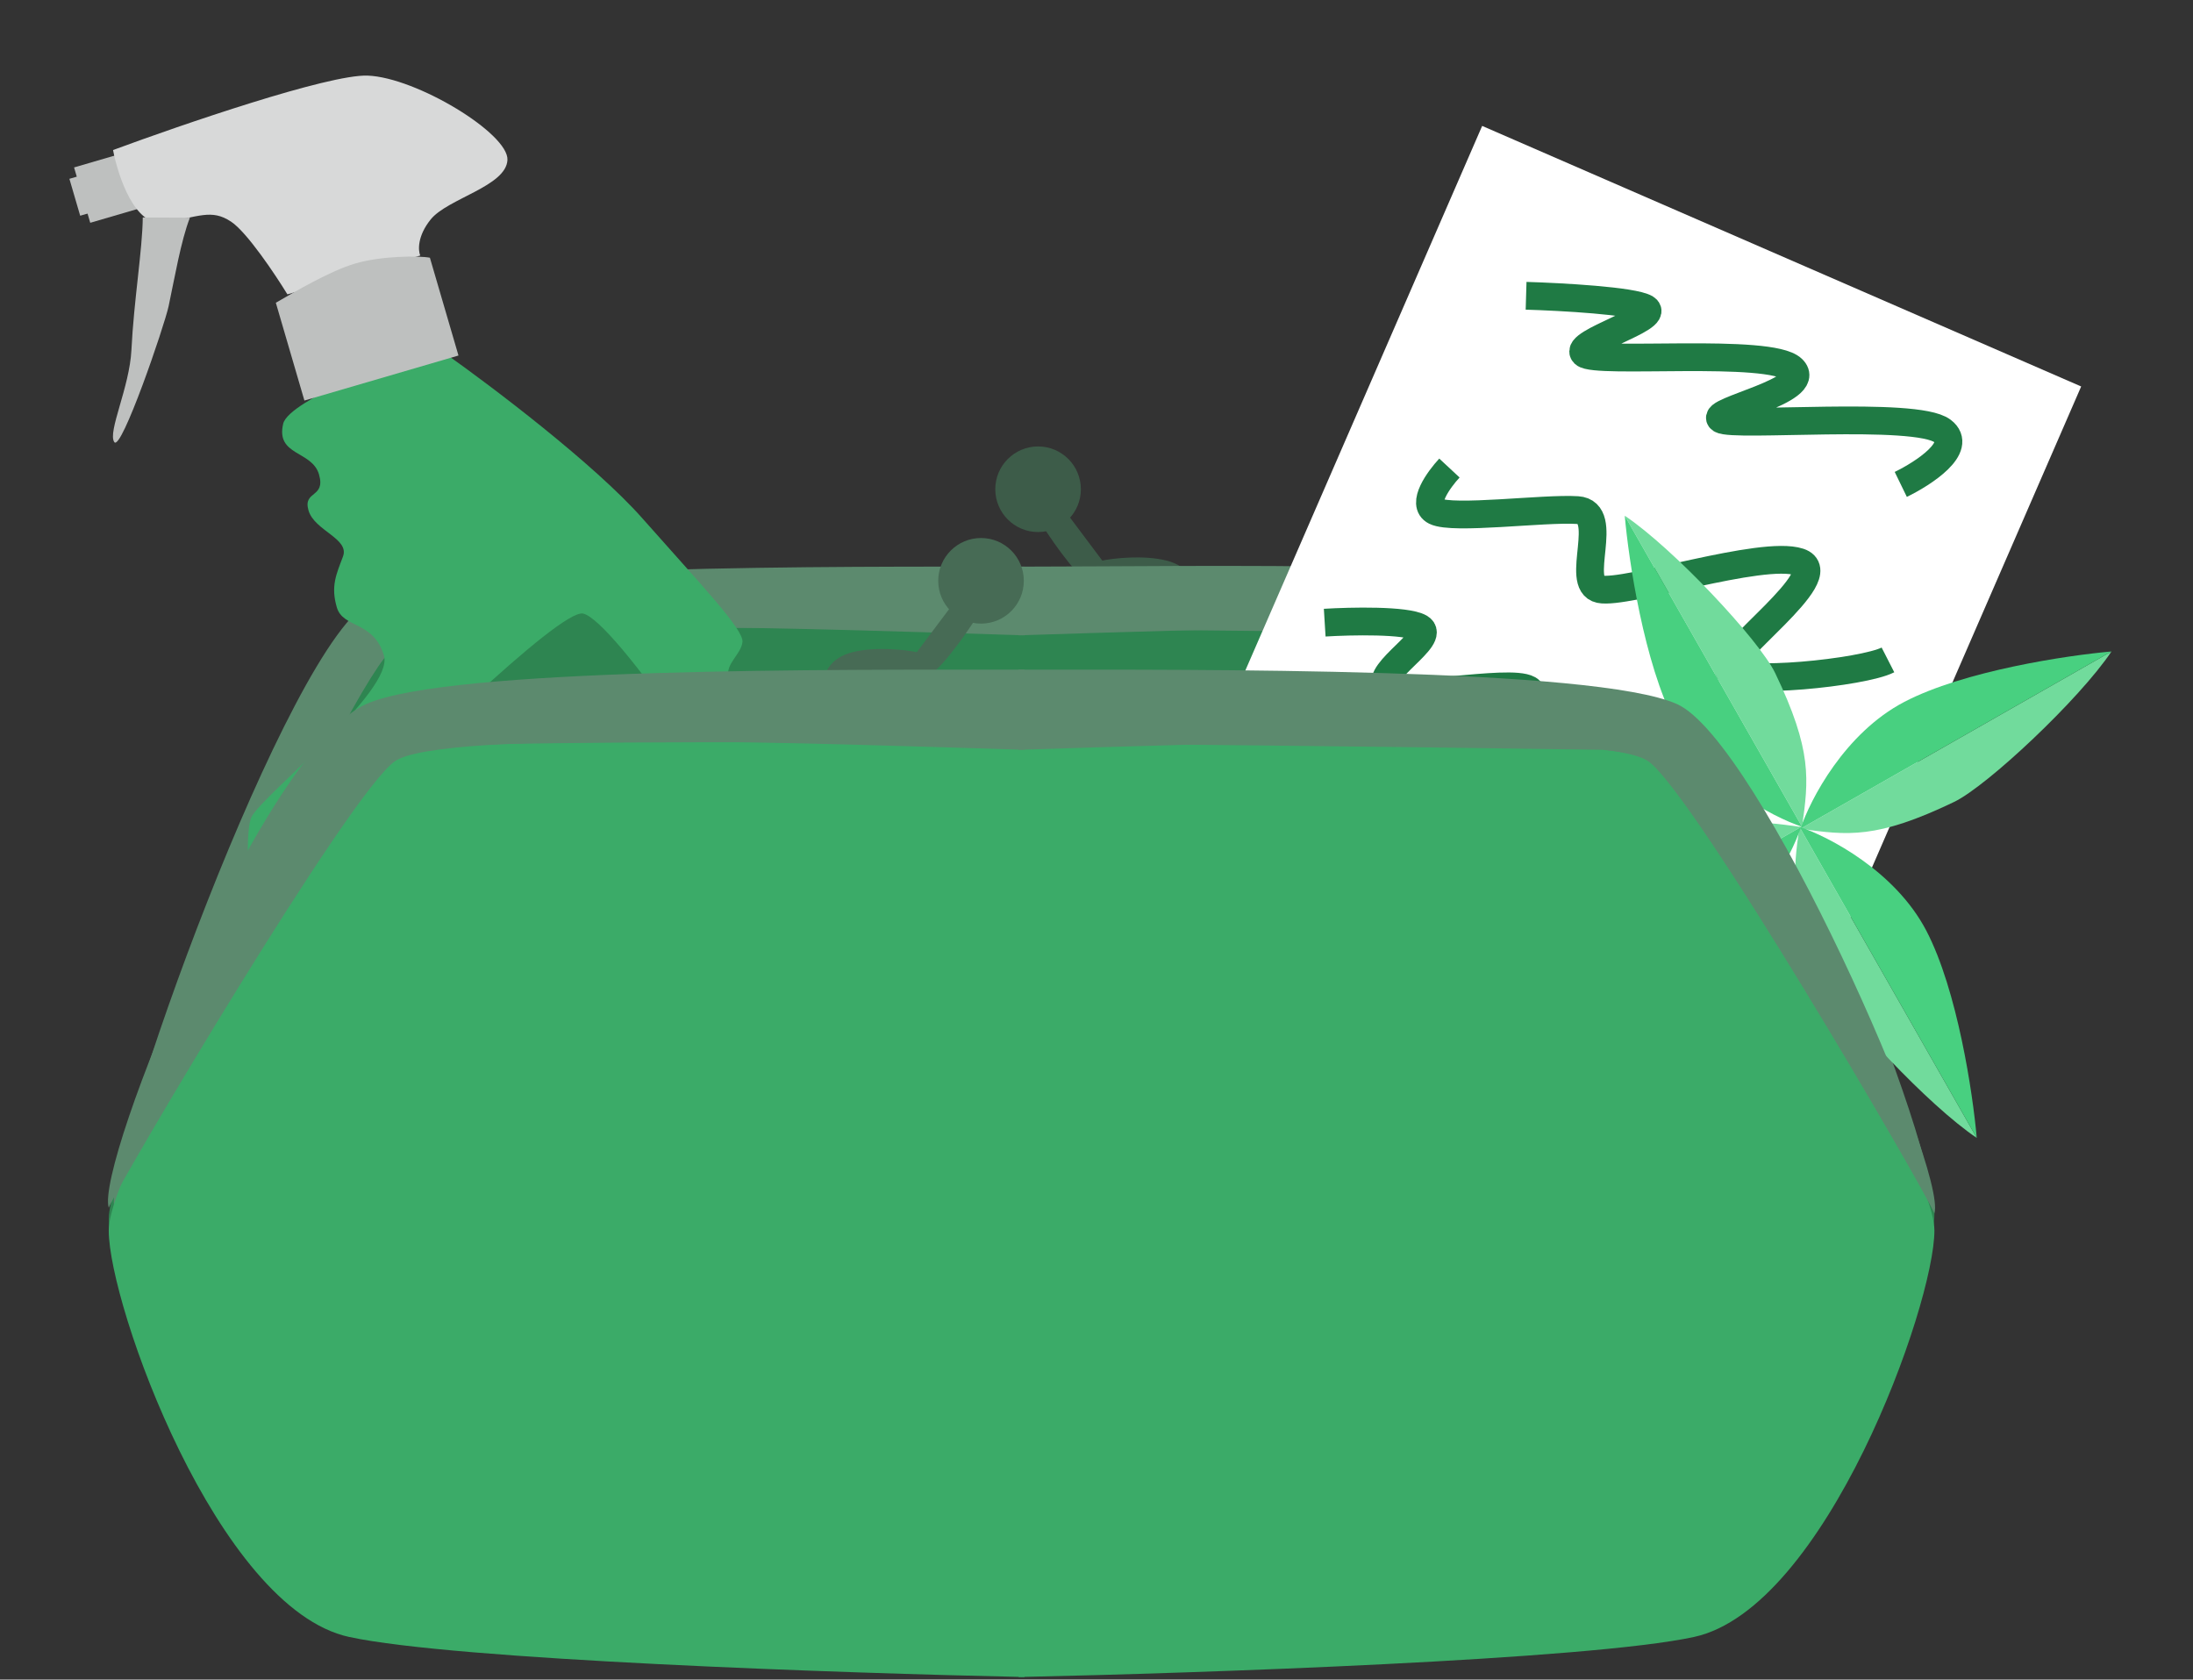 <svg width="158" height="121" viewBox="0 0 158 121" fill="none" xmlns="http://www.w3.org/2000/svg">
<rect x="0" y="0" width="158" height="121" fill="#333333" stroke="none"/>
<path d="M84.039 40.383C85.684 40.794 86.095 41.925 86.095 42.439H84.039C82.498 42.439 79.21 42.336 78.387 41.925C77.565 41.514 75.304 38.328 74.79 37.3L76.332 36.273L79.415 40.383C80.271 40.212 82.395 39.972 84.039 40.383Z" fill="#3D5C49"/>
<circle r="3.083" transform="matrix(-1 0 0 1 74.791 35.245)" fill="#3D5C49"/>
<path d="M28.864 45.357C31.833 44.037 60.064 44.807 73.808 45.357V112.567C60.751 112.292 32.74 111.33 25.153 109.68C15.669 107.619 7.835 93.187 7.835 87.827C7.835 82.466 25.153 47.006 28.864 45.357Z" fill="#2E8551"/>
<path d="M118.34 45.357C115.371 44.037 87.14 44.807 73.396 45.357V112.567C86.453 112.292 114.464 111.33 122.051 109.68C131.535 107.619 139.369 92.775 139.369 87.414C139.369 82.054 122.051 47.006 118.34 45.357Z" fill="#2E8551"/>
<path d="M26.802 43.295C20.864 45.934 7.285 83.841 8.247 87.002C9.071 85.078 25.152 48.903 28.451 46.594C31.75 44.285 60.338 45.357 73.808 45.769V40.821C60.201 40.821 32.739 40.656 26.802 43.295Z" fill="#5C8A6E"/>
<path d="M118.752 42.883C124.69 45.522 139.919 83.016 138.956 86.177C138.132 84.253 122.051 48.903 118.752 46.594C115.454 44.285 86.865 45.357 73.396 45.769V40.821C86.178 40.821 112.814 40.244 118.752 42.883Z" fill="#5C8A6E"/>
<path d="M29.276 45.769C26.308 46.758 23.366 50.579 22.267 52.366C23.229 50.167 25.483 45.356 26.802 43.707C28.452 41.646 111.743 42.883 117.103 43.707C121.391 44.367 123.838 48.93 124.525 51.129C123.975 50.579 122.628 49.15 121.639 47.831C120.649 46.511 117.103 45.906 115.454 45.769C87.965 45.356 32.245 44.779 29.276 45.769Z" fill="#5C8A6E"/>
<rect x="106.786" y="9.071" width="47.062" height="60.976" transform="rotate(23.506 106.786 9.071)" fill="white"/>
<path d="M109.951 21.308C112.451 21.382 117.674 21.666 118.572 22.214C119.695 22.899 113.33 24.697 114.134 25.472C114.938 26.247 127.53 25.029 129.138 26.579C130.747 28.129 123.103 29.62 123.985 30.206C124.868 30.792 138.017 29.583 139.944 31.043C141.485 32.211 138.588 34.099 136.946 34.897" stroke="#1F7A44" stroke-width="2"/>
<path d="M95.442 44.857C97.312 44.742 101.299 44.653 102.296 45.218C103.542 45.926 99.107 48.349 99.871 49.489C100.636 50.629 108.702 48.855 110.125 49.663C111.549 50.471 103.945 53.919 104.608 55.237C105.272 56.555 115.012 54.319 117.729 54.921C120.446 55.522 121.442 57.499 123.471 57.24C125.095 57.032 126.363 56.842 126.795 56.773" stroke="#1F7A44" stroke-width="2"/>
<path d="M104.428 33.718C103.659 34.543 102.378 36.319 103.406 36.829C104.692 37.467 111.209 36.592 113.65 36.747C116.091 36.903 113.404 42.05 115.267 42.447C117.13 42.843 126.918 39.597 129.618 40.483C132.317 41.37 123.915 47.225 124.559 48.298C125.204 49.371 134.226 48.458 136.022 47.54" stroke="#1F7A44" stroke-width="2"/>
<path d="M5.337 12.062L10.521 10.547L11.687 14.535L6.502 16.05L5.337 12.062Z" fill="#BEC0BF"/>
<path d="M5 12.882L6.196 12.533L6.973 15.191L5.777 15.541L5 12.882Z" fill="#BEC0BF"/>
<path d="M31.032 15.807C30.058 17.015 30.123 18.044 30.277 18.408L20.706 21.205C19.832 19.777 17.797 16.731 16.651 15.97C15.219 15.018 14.319 15.642 11.762 16.028C9.717 16.337 8.499 12.677 8.145 10.809C13.093 8.978 23.689 5.342 26.489 5.447C29.991 5.578 36.654 9.619 36.561 11.522C36.468 13.425 32.25 14.296 31.032 15.807Z" fill="#D8D9D9"/>
<path d="M46.267 37.325C42.82 33.428 35.411 27.825 32.138 25.512L24.029 27.882C23.008 28.42 20.617 29.614 20.402 30.529C19.855 32.853 22.477 32.447 22.982 34.175C23.488 35.903 21.8 35.314 22.228 36.776C22.655 38.239 25.198 38.794 24.711 40.091C24.224 41.387 23.821 42.227 24.267 43.755C24.714 45.284 26.927 44.709 27.665 47.235C28.403 49.761 19.031 57.189 18.138 58.821C17.244 60.453 18.611 74.266 20.069 80.982C21.527 87.698 26.181 99.179 29.814 102.229C33.447 105.28 60.573 97.135 65.515 93.31C70.457 89.485 66.755 81.261 64.349 71.792C61.942 62.323 52.772 49.709 52.5 48.778C52.228 47.848 53.394 47.146 53.493 46.252C53.593 45.357 50.577 42.198 46.267 37.325Z" fill="#3BAB68"/>
<path d="M42 44.2C40.294 43.891 28.536 55.398 22.87 61.19C22.147 65.874 23.613 77.06 24.707 81.791C25.801 86.521 29.366 97.238 31.907 99.021C34.448 100.803 60.062 92.668 61.949 90.24C63.837 87.813 60.451 75.24 57.377 67.192C54.304 59.145 44.133 44.587 42 44.2Z" fill="#2E8551"/>
<path d="M19.873 21.81L21.932 28.855L33.032 25.611L30.973 18.566C30.183 18.412 27.472 18.434 25.611 18.978C23.75 19.522 21.232 21.028 19.873 21.81Z" fill="#BEC0BF"/>
<path d="M9.469 25.211C9.647 21.624 10.265 17.98 10.286 15.666L13.682 15.683C13.036 17.339 12.577 20.047 12.151 22.047C11.849 23.469 8.733 32.568 8.234 31.848C7.735 31.128 9.335 27.916 9.469 25.211Z" fill="#BEC0BF"/>
<path d="M39.425 65.368C38.61 64.023 34.529 60.438 32.356 59.271L41.205 71.817C41.29 69.784 41.339 68.528 39.425 65.368Z" fill="#48D080"/>
<path d="M35.361 67.909C36.934 70.321 39.912 71.52 41.204 71.817L32.355 59.271C32.702 61.145 33.789 65.496 35.361 67.909Z" fill="#32C36D"/>
<path d="M47.592 70.13C48.937 69.315 52.522 65.234 53.689 63.06L41.143 71.909C43.177 71.995 44.432 72.044 47.592 70.13Z" fill="#48D080"/>
<path d="M45.052 66.067C42.639 67.639 41.441 70.617 41.143 71.909L53.689 63.06C51.815 63.407 47.464 64.494 45.052 66.067Z" fill="#32C36D"/>
<path d="M42.871 78.278C43.686 79.624 47.767 83.209 49.94 84.376L41.091 71.829C41.006 73.863 40.957 75.118 42.871 78.278Z" fill="#48D080"/>
<path d="M46.934 75.738C45.362 73.326 42.384 72.127 41.092 71.829L49.941 84.376C49.594 82.502 48.507 78.15 46.934 75.738Z" fill="#32C36D"/>
<path d="M34.712 73.608C33.367 74.423 29.782 78.504 28.615 80.677L41.162 71.828C39.128 71.743 37.873 71.694 34.712 73.608Z" fill="#48D080"/>
<path d="M37.252 77.671C39.664 76.099 40.863 73.121 41.161 71.828L28.614 80.677C30.488 80.331 34.84 79.244 37.252 77.671Z" fill="#32C36D"/>
<path d="M127.898 48.49C126.753 46.109 120.506 39.456 117.06 37.154L129.833 59.562C130.305 56.175 130.589 54.084 127.898 48.49Z" fill="#71DB9C"/>
<path d="M120.693 52.083C122.934 56.371 127.72 58.856 129.833 59.563L117.06 37.154C117.337 40.343 118.453 47.795 120.693 52.083Z" fill="#48D080"/>
<path d="M140.789 57.771C143.17 56.626 149.823 50.379 152.126 46.933L129.717 59.706C133.104 60.178 135.195 60.462 140.789 57.771Z" fill="#71DB9C"/>
<path d="M137.197 50.567C132.909 52.807 130.424 57.593 129.717 59.706L152.126 46.933C148.937 47.211 141.485 48.326 137.197 50.567Z" fill="#48D080"/>
<path d="M131.581 70.636C132.726 73.017 138.973 79.671 142.418 81.973L129.645 59.564C129.174 62.952 128.889 65.043 131.581 70.636Z" fill="#71DB9C"/>
<path d="M138.785 67.044C136.545 62.756 131.759 60.271 129.645 59.564L142.419 81.973C142.141 78.783 141.026 71.332 138.785 67.044Z" fill="#48D080"/>
<path d="M118.69 61.509C116.309 62.655 109.655 68.901 107.353 72.347L129.762 59.574C126.375 59.103 124.284 58.818 118.69 61.509Z" fill="#71DB9C"/>
<path d="M122.282 68.714C126.57 66.473 129.056 61.687 129.762 59.574L107.353 72.347C110.543 72.07 117.995 70.954 122.282 68.714Z" fill="#48D080"/>
<path d="M61.431 46.98C59.787 47.392 59.376 48.522 59.376 49.036H61.431C62.973 49.036 66.261 48.933 67.083 48.522C67.906 48.111 70.166 44.925 70.68 43.898L69.139 42.87L66.056 46.98C65.199 46.809 63.075 46.569 61.431 46.98Z" fill="#476B55"/>
<circle cx="70.68" cy="41.842" r="3.083" fill="#476B55"/>
<path d="M28.864 53.603C31.833 52.284 60.064 53.053 73.808 53.603V120.813C60.751 120.538 32.74 119.576 25.153 117.927C15.669 115.865 7.835 94.012 7.835 88.651C7.835 83.291 25.153 55.252 28.864 53.603Z" fill="#3BAB68"/>
<path d="M118.34 53.603C115.371 52.284 87.14 53.053 73.396 53.603V120.813C86.453 120.538 114.464 119.576 122.051 117.927C131.535 115.865 139.369 94.012 139.369 88.651C139.369 83.291 122.051 55.252 118.34 53.603Z" fill="#3BAB68"/>
<path d="M26.389 50.717C18.967 54.016 6.872 83.841 7.834 87.002C8.659 85.078 25.152 57.149 28.451 54.84C31.75 52.531 60.338 53.603 73.808 54.016V48.243C60.201 48.243 32.327 48.078 26.389 50.717Z" fill="#5C8A6E"/>
<path d="M120.813 50.717C126.751 53.356 140.33 84.253 139.368 87.414C138.544 85.49 122.05 57.149 118.752 54.84C115.453 52.531 86.865 53.603 73.395 54.016V48.243C86.177 48.243 114.876 48.078 120.813 50.717Z" fill="#5C8A6E"/>
<path d="M29.275 54.016C26.306 55.005 23.365 58.826 22.266 60.613C23.228 58.414 25.482 53.603 26.801 51.954C28.451 49.892 111.742 51.129 117.102 51.954C121.39 52.614 123.837 57.177 124.524 59.376C123.974 58.826 122.627 57.397 121.638 56.077C120.648 54.758 117.102 54.153 115.453 54.016C87.964 53.603 32.244 53.026 29.275 54.016Z" fill="#5C8A6E"/>
</svg>
